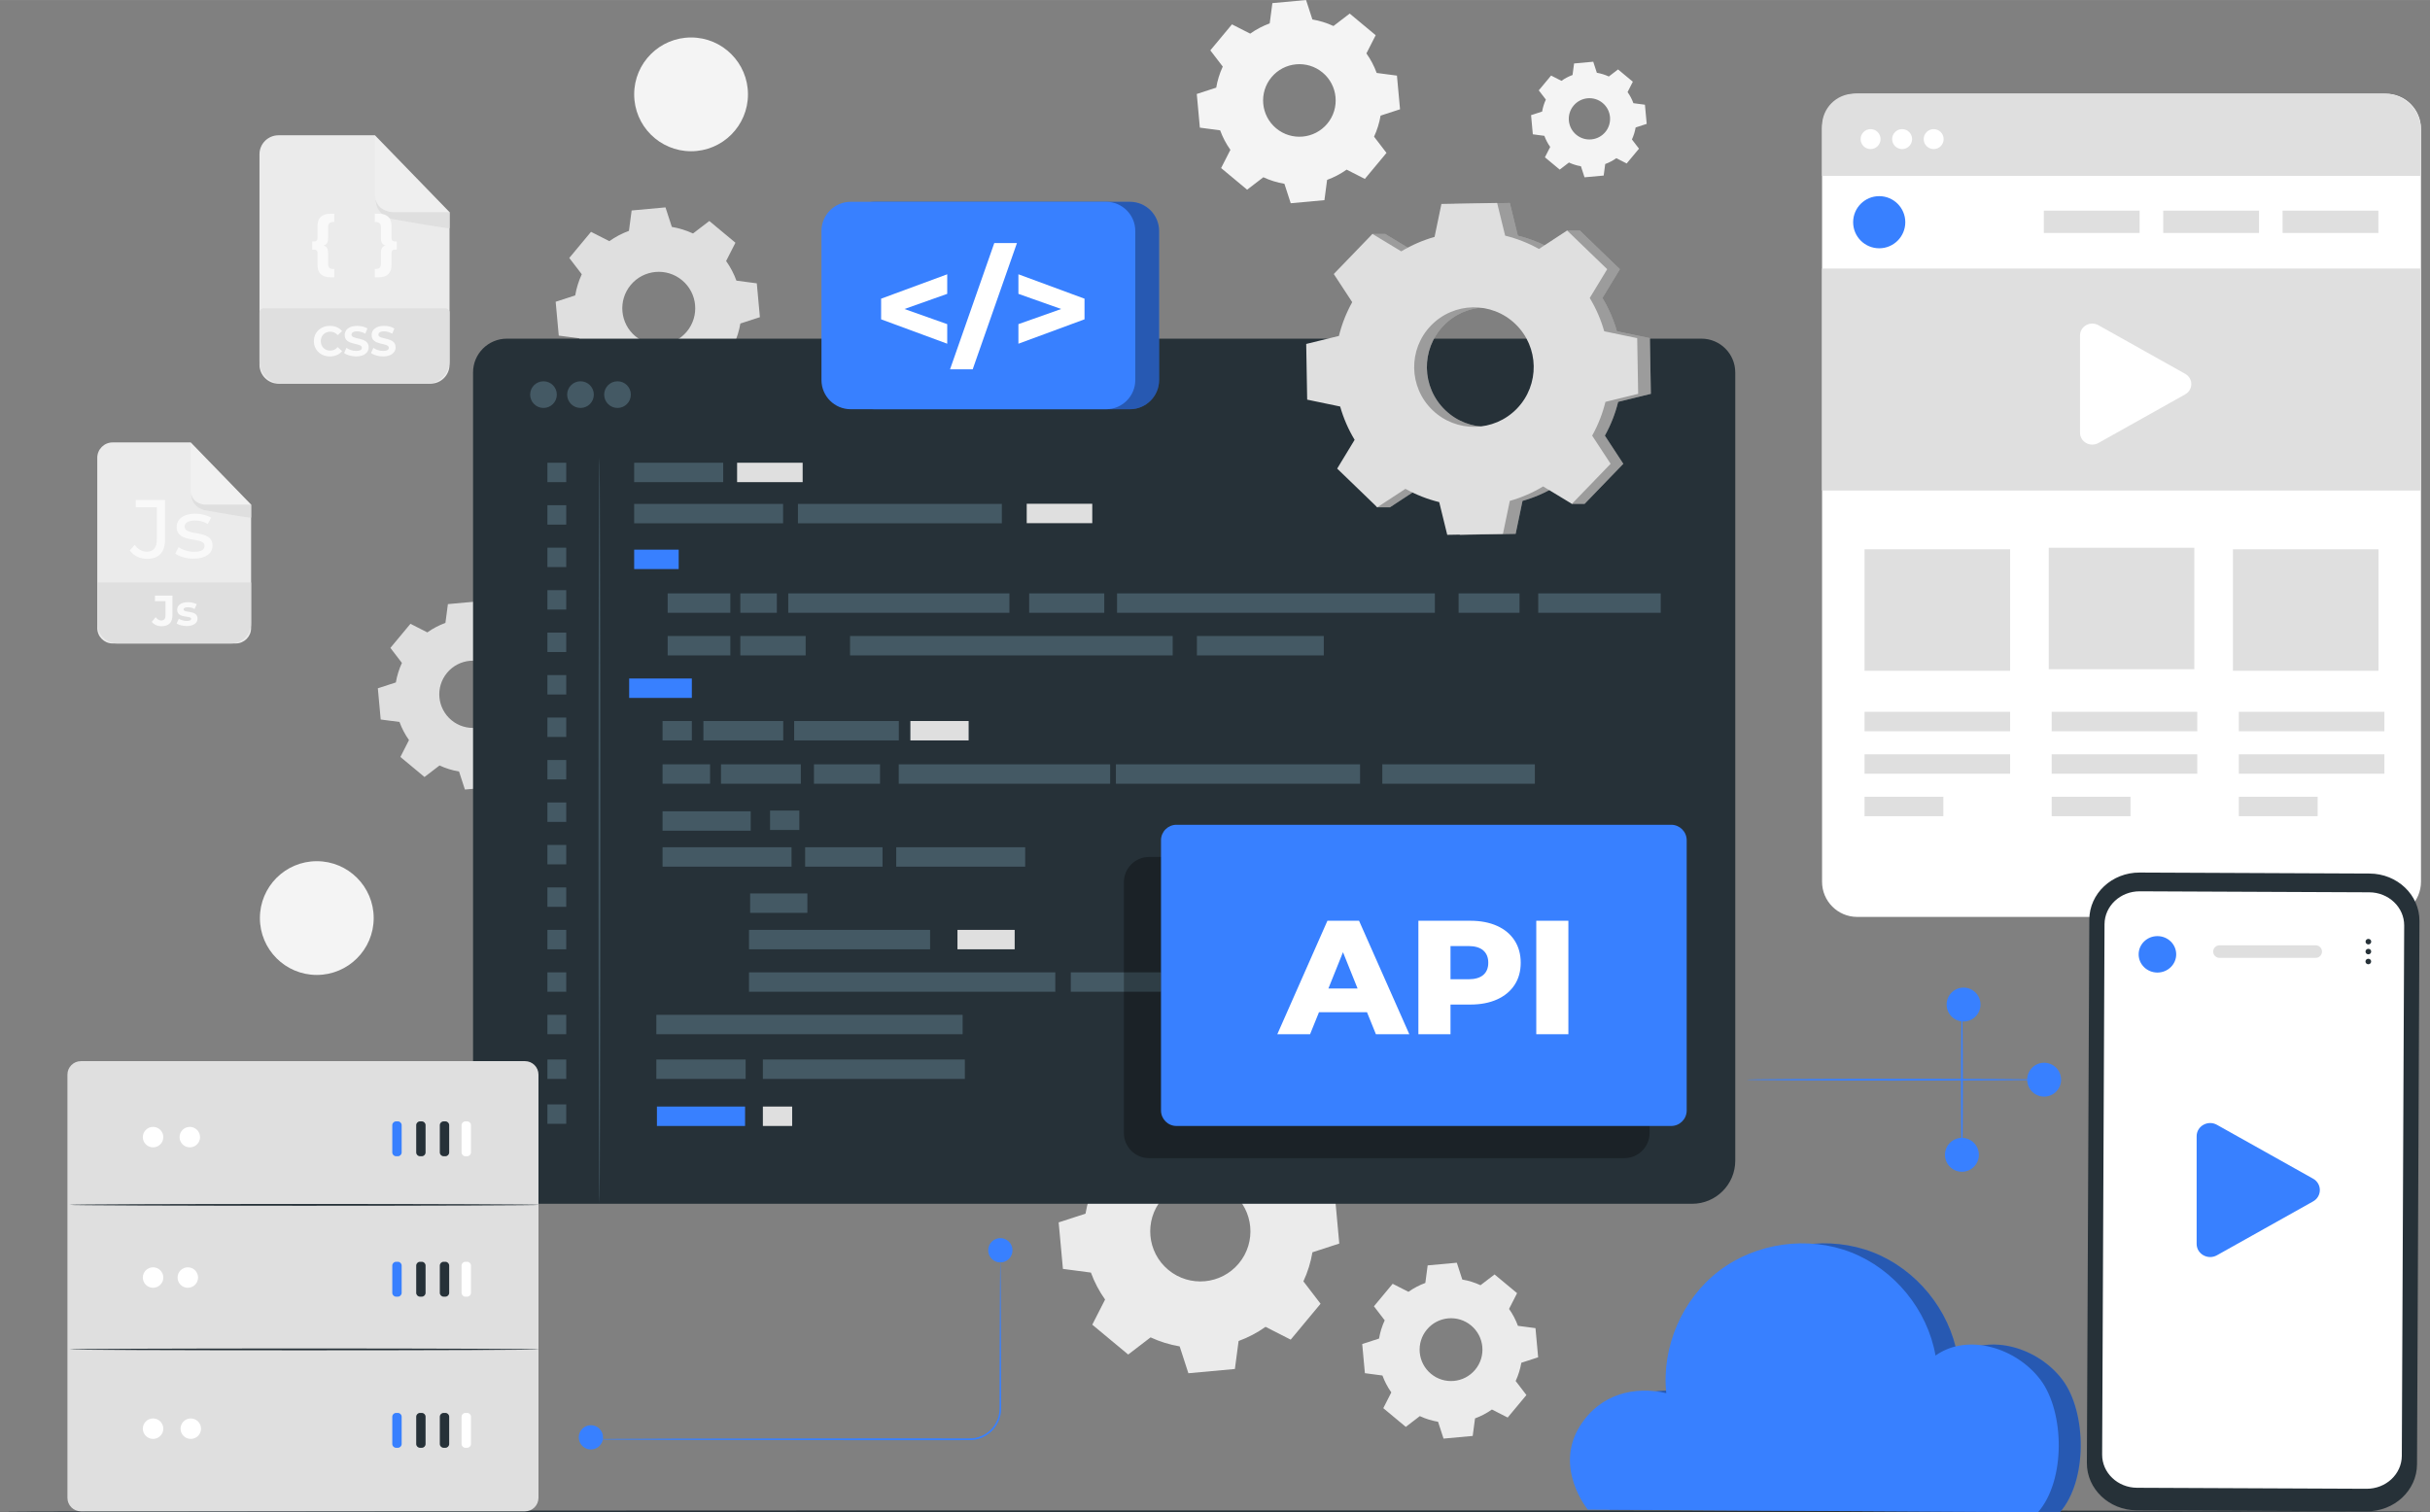 <?xml version="1.0" encoding="UTF-8"?>
<!DOCTYPE svg PUBLIC "-//W3C//DTD SVG 1.1//EN" "http://www.w3.org/Graphics/SVG/1.1/DTD/svg11.dtd">

<svg xmlns="http://www.w3.org/2000/svg" xml:space="preserve" width="2906px" height="1809px" version="1.1" style="shape-rendering:geometricPrecision; text-rendering:geometricPrecision; image-rendering:optimizeQuality; fill-rule:evenodd; clip-rule:evenodd"
viewBox="0 0 2796.4 1740.7"
 xmlns:xlink="http://www.w3.org/1999/xlink"
 >
 <rect x="0" y="0" width="2796.4" height="1740.7" fill="#808080" stroke="none"/>
 <defs>
  <style type="text/css">
   <![CDATA[
    .fil6 {fill:#263138;fill-rule:nonzero}
    .fil8 {fill:#3880FF;fill-rule:nonzero}
    .fil7 {fill:#445964;fill-rule:nonzero}
    .fil1 {fill:#DFDFDF;fill-rule:nonzero}
    .fil0 {fill:#EBEBEB;fill-rule:nonzero}
    .fil2 {fill:#F4F4F4;fill-rule:nonzero}
    .fil3 {fill:#F9F9F9;fill-rule:nonzero}
    .fil10 {fill:white;fill-rule:nonzero}
    .fil5 {fill:white;fill-rule:nonzero;fill-opacity:0.2}
    .fil9 {fill:black;fill-rule:nonzero;fill-opacity:0.302}
    .fil4 {fill:white;fill-rule:nonzero;fill-opacity:0.302}
   ]]>
  </style>
 </defs>
 <g id="Capa_x0020_1">

  <g id="_1671748231328">
   <g>
    <g>
     <g>
      <path class="fil0" d="M1303.14 1311.21c9.68,-6.87 20.12,-12.31 31.02,-16.3l4.25 -32.21 53.53 -4.91 10.04 30.9c11.44,1.94 22.7,5.39 33.47,10.39l25.77 -19.76 41.32 34.38 -14.74 28.93c6.88,9.69 12.32,20.14 16.3,31.03l32.21 4.26 4.9 53.52 -30.89 10.05c-1.94,11.43 -5.39,22.69 -10.39,33.46l19.76 25.78 -34.38 41.32 -28.94 -14.75c-9.68,6.88 -20.13,12.32 -31.02,16.3l-4.26 32.21 -53.52 4.91 -10.04 -30.9c-11.44,-1.94 -22.7,-5.39 -33.47,-10.39l-25.77 19.76 -41.32 -34.38 14.74 -28.93c-6.88,-9.69 -12.32,-20.13 -16.3,-31.03l-32.21 -4.25 -4.91 -53.53 30.9 -10.04c1.94,-11.44 5.39,-22.7 10.39,-33.47l-19.76 -25.77 34.38 -41.32 28.94 14.74zm33.85 69.29l0 0c-20.37,24.48 -17.03,60.84 7.45,81.2 24.48,20.37 60.83,17.04 81.2,-7.44 20.37,-24.48 17.04,-60.84 -7.44,-81.21 -24.48,-20.37 -60.84,-17.03 -81.21,7.45z"/>
     </g>
    </g>
   </g>
  </g>
  <g id="_1671748233536">
   <g>
    <g>
     <g>
      <path class="fil0" d="M1620.81 1486.99c6.07,-4.31 12.61,-7.72 19.44,-10.22l2.67 -20.2 33.56 -3.07 6.3 19.37c7.17,1.21 14.23,3.38 20.98,6.51l16.16 -12.39 25.91 21.56 -9.25 18.14c4.31,6.07 7.73,12.62 10.22,19.45l20.2 2.67 3.07 33.56 -19.37 6.3c-1.21,7.16 -3.38,14.22 -6.51,20.98l12.38 16.16 -21.55 25.9 -18.14 -9.24c-6.07,4.31 -12.62,7.72 -19.45,10.22l-2.67 20.19 -33.56 3.08 -6.3 -19.37c-7.16,-1.22 -14.22,-3.38 -20.98,-6.52l-16.16 12.39 -25.9 -21.55 9.24 -18.14c-4.31,-6.07 -7.72,-12.62 -10.22,-19.45l-20.19 -2.67 -3.08 -33.56 19.37 -6.3c1.22,-7.17 3.38,-14.23 6.52,-20.98l-12.39 -16.16 21.55 -25.91 18.15 9.25zm21.22 43.44l0 0c-12.77,15.35 -10.68,38.14 4.67,50.91 15.35,12.77 38.14,10.68 50.91,-4.67 12.77,-15.35 10.68,-38.14 -4.67,-50.91 -15.34,-12.77 -38.14,-10.68 -50.91,4.67z"/>
     </g>
    </g>
   </g>
  </g>
  <g id="_1671748233008">
   <g>
    <g>
     <g>
      <path class="fil1" d="M701.2 277.56c7.05,-5 14.65,-8.96 22.58,-11.86l3.09 -23.45 38.96 -3.57 7.31 22.49c8.32,1.41 16.52,3.92 24.36,7.56l18.76 -14.38 30.07 25.02 -10.73 21.06c5.01,7.05 8.97,14.65 11.86,22.58l23.45 3.1 3.57 38.96 -22.49 7.31c-1.41,8.32 -3.92,16.51 -7.56,24.35l14.38 18.76 -25.02 30.08 -21.06 -10.73c-7.05,5 -14.65,8.96 -22.58,11.86l-3.1 23.44 -38.96 3.57 -7.31 -22.49c-8.32,-1.41 -16.51,-3.92 -24.35,-7.56l-18.76 14.38 -30.07 -25.02 10.72 -21.06c-5,-7.05 -8.96,-14.65 -11.86,-22.58l-23.44 -3.09 -3.57 -38.96 22.49 -7.31c1.41,-8.32 3.92,-16.52 7.56,-24.36l-14.38 -18.76 25.02 -30.07 21.06 10.73zm24.64 50.43l0 0c-14.83,17.82 -12.4,44.28 5.42,59.1 17.81,14.83 44.28,12.4 59.1,-5.42 14.82,-17.82 12.4,-44.28 -5.42,-59.1 -17.81,-14.83 -44.28,-12.4 -59.1,5.42z"/>
     </g>
    </g>
   </g>
  </g>
  <g id="_1671748238000">
   <g>
    <g>
     <g>
      <path class="fil2" d="M1438.69 38.69c7.01,-4.98 14.57,-8.92 22.46,-11.8l3.09 -23.34 38.77 -3.55 7.27 22.38c8.29,1.4 16.44,3.9 24.24,7.53l18.67 -14.32 29.93 24.91 -10.68 20.95c4.99,7.02 8.93,14.59 11.81,22.48l23.33 3.08 3.56 38.77 -22.39 7.28c-1.4,8.28 -3.9,16.43 -7.52,24.24l14.31 18.67 -24.9 29.93 -20.96 -10.68c-7.01,4.98 -14.58,8.92 -22.47,11.8l-3.08 23.34 -38.78 3.55 -7.27 -22.38c-8.28,-1.41 -16.44,-3.91 -24.24,-7.53l-18.67 14.32 -29.93 -24.91 10.68 -20.96c-4.98,-7.01 -8.92,-14.58 -11.81,-22.47l-23.33 -3.08 -3.55 -38.77 22.38 -7.28c1.4,-8.28 3.9,-16.44 7.52,-24.24l-14.31 -18.67 24.9 -29.93 20.97 10.68zm24.52 50.19l0 0c-14.76,17.73 -12.34,44.07 5.39,58.82 17.73,14.75 44.07,12.34 58.82,-5.39 14.75,-17.73 12.34,-44.07 -5.39,-58.82 -17.73,-14.76 -44.07,-12.34 -58.82,5.39z"/>
     </g>
    </g>
   </g>
  </g>
  <g id="_1671748239824">
   <g>
    <g>
     <g>
      <path class="fil2" d="M1796.88 93.02c3.99,-2.83 8.29,-5.08 12.78,-6.72l1.75 -13.27 22.06 -2.02 4.14 12.73c4.71,0.8 9.35,2.22 13.79,4.28l10.62 -8.14 17.02 14.16 -6.07 11.93c2.83,3.98 5.07,8.29 6.71,12.78l13.27 1.75 2.03 22.06 -12.74 4.13c-0.79,4.72 -2.22,9.36 -4.27,13.79l8.14 10.62 -14.17 17.03 -11.92 -6.08c-3.99,2.84 -8.3,5.08 -12.78,6.72l-1.76 13.27 -22.05 2.02 -4.14 -12.73c-4.71,-0.8 -9.35,-2.22 -13.79,-4.28l-10.62 8.14 -17.02 -14.16 6.07 -11.92c-2.83,-3.99 -5.07,-8.3 -6.72,-12.79l-13.27 -1.75 -2.02 -22.06 12.73 -4.13c0.8,-4.72 2.22,-9.35 4.28,-13.79l-8.14 -10.62 14.17 -17.03 11.92 6.08zm13.95 28.55l0 0c-8.39,10.08 -7.02,25.06 3.07,33.46 10.08,8.39 25.06,7.01 33.46,-3.07 8.39,-10.09 7.02,-25.07 -3.07,-33.46 -10.09,-8.39 -25.07,-7.02 -33.46,3.07z"/>
     </g>
    </g>
   </g>
  </g>
  <g id="_1671748208240">
   <g>
    <g>
     <g>
      <path class="fil1" d="M491.76 727.92c6.5,-4.61 13.51,-8.27 20.82,-10.94l2.86 -21.62 35.93 -3.29 6.74 20.74c7.68,1.3 15.23,3.61 22.46,6.97l17.3 -13.26 27.74 23.07 -9.9 19.42c4.62,6.5 8.27,13.52 10.94,20.83l21.62 2.85 3.3 35.93 -20.74 6.75c-1.3,7.67 -3.62,15.23 -6.97,22.46l13.26 17.3 -23.08 27.73 -19.42 -9.89c-6.5,4.61 -13.51,8.27 -20.83,10.94l-2.85 21.62 -35.93 3.29 -6.74 -20.74c-7.68,-1.3 -15.24,-3.62 -22.46,-6.97l-17.31 13.26 -27.73 -23.07 9.89 -19.43c-4.61,-6.5 -8.26,-13.51 -10.94,-20.82l-21.62 -2.86 -3.29 -35.92 20.74 -6.75c1.3,-7.67 3.62,-15.23 6.97,-22.46l-13.26 -17.3 23.08 -27.74 19.42 9.9zm22.73 46.51l0 0c-13.68,16.43 -11.44,40.83 4.99,54.51 16.44,13.67 40.84,11.43 54.51,-5 13.67,-16.43 11.44,-40.84 -5,-54.51 -16.43,-13.67 -40.83,-11.43 -54.5,5z"/>
     </g>
    </g>
   </g>
  </g>
  <g id="_1671748210160">
   <g>
    <g>
     <path class="fil0" d="M271.25 740.67l-141.6 0c-9.79,0 -17.72,-7.93 -17.72,-17.72l0 -196c0,-9.79 7.93,-17.72 17.72,-17.72l89.8 0 69.52 71.65 0 142.07c0,9.79 -7.93,17.72 -17.72,17.72z"/>
    </g>
   </g>
   <g>
    <g>
     <path class="fil1" d="M266.03 740.67l-131.16 0c-12.67,0 -22.94,-10.27 -22.94,-22.94l0 -47.28 177.04 0 0 47.28c0,12.67 -10.27,22.94 -22.94,22.94z"/>
    </g>
   </g>
   <g>
    <g>
     <path class="fil3" d="M174.67 715.74l4.46 -5.34c1.88,2.52 3.96,3.81 6.43,3.81 3.22,0 4.9,-1.93 4.9,-5.74l0 -16.49 -12.17 0 0 -6.43 20.14 0 0 22.47c0,8.56 -4.3,12.77 -12.47,12.77 -4.65,0 -8.76,-1.78 -11.29,-5.05z"/>
    </g>
    <g>
     <path class="fil3" d="M203.22 717.72l2.58 -5.54c2.37,1.53 5.99,2.57 9.25,2.57 3.57,0 4.9,-0.94 4.9,-2.42 0,-4.36 -16.08,0.1 -16.08,-10.55 0,-5.05 4.55,-8.61 12.32,-8.61 3.67,0 7.72,0.84 10.25,2.33l-2.57 5.49c-2.63,-1.48 -5.25,-1.98 -7.68,-1.98 -3.46,0 -4.95,1.09 -4.95,2.48 0,4.55 16.09,0.15 16.09,10.64 0,4.95 -4.6,8.46 -12.57,8.46 -4.51,0 -9.06,-1.23 -11.54,-2.87z"/>
    </g>
   </g>
   <g>
    <g>
     <path class="fil3" d="M149.44 633.59l5.55 -6.51c3.64,5.17 8.33,7.94 13.97,7.94 7.57,0 11.49,-4.59 11.49,-13.59l0 -37.61 -24.22 0 0 -8.33 33.7 0 0 45.46c0,14.93 -7.28,22.3 -20.97,22.3 -7.94,0 -15.21,-3.44 -19.52,-9.66z"/>
    </g>
    <g>
     <path class="fil3" d="M201.71 637.13l3.83 -7.28c4.3,3.07 11.19,5.27 17.8,5.27 8.52,0 12.06,-2.59 12.06,-6.89 0,-11.39 -32.06,-1.53 -32.06,-21.73 0,-9.09 8.13,-15.22 21.15,-15.22 6.6,0 14.07,1.73 18.47,4.6l-3.93 7.27c-4.59,-2.97 -9.66,-4.02 -14.64,-4.02 -8.04,0 -11.96,2.97 -11.96,6.99 0,11.96 32.16,2.2 32.16,21.92 0,9.18 -8.43,15.02 -21.92,15.02 -8.42,0 -16.75,-2.58 -20.96,-5.93z"/>
    </g>
   </g>
   <g>
    <g>
     <path class="fil4" d="M219.45 509.23l0 55.16c0,9.1 7.38,16.48 16.48,16.48l53.04 0.01 -69.52 -71.65z"/>
    </g>
   </g>
   <g>
    <g>
     <path class="fil1" d="M220.18 569.24c0,0 -0.7,13.37 14.53,17.77 0.57,0.17 1.16,0.29 1.74,0.4 6.93,1.23 52.52,9.34 52.52,8.3 0,-1.14 0,-14.83 0,-14.83l-53.04 0c0,0 -13.24,-0.45 -15.75,-11.64z"/>
    </g>
   </g>
  </g>
  <g id="_1671748216448">
   <g>
    <g>
     <g>
      <path class="fil0" d="M495.44 441.62l-174.95 0c-12.08,0 -21.89,-9.81 -21.89,-21.9l0 -242.14c0,-12.09 9.81,-21.89 21.89,-21.89l110.96 0 85.88 88.52 0 175.51c0,12.09 -9.8,21.9 -21.89,21.9z"/>
     </g>
    </g>
    <g>
     <g>
      <path class="fil1" d="M491.35 441.62l-166.77 0c-14.34,0 -25.98,-11.64 -25.98,-25.98l0 -55.81c0,-2.75 2.23,-4.97 4.97,-4.97l208.79 0c2.75,0 4.97,2.22 4.97,4.97l0 55.81c0,14.34 -11.63,25.98 -25.98,25.98z"/>
     </g>
    </g>
    <g>
     <g>
      <path class="fil5" d="M431.45 155.69l0 68.15c0,11.24 9.11,20.36 20.35,20.36l65.53 0.01 -85.88 -88.52z"/>
     </g>
    </g>
    <g>
     <g>
      <path class="fil1" d="M432.34 229.82c0,0 -0.86,16.53 17.95,21.96 0.71,0.21 1.43,0.36 2.16,0.49 8.55,1.53 64.88,11.55 64.88,10.25 0,-1.4 0,-18.31 0,-18.31l-65.53 0c0,0 -16.36,-0.56 -19.46,-14.39z"/>
     </g>
    </g>
   </g>
   <g>
    <g>
     <path class="fil3" d="M361.22 392.66c0,-10.26 7.87,-17.59 18.46,-17.59 5.88,0 10.79,2.14 14,6.03l-5.05 4.66c-2.29,-2.62 -5.15,-3.99 -8.56,-3.99 -6.36,0 -10.88,4.48 -10.88,10.89 0,6.41 4.52,10.89 10.88,10.89 3.41,0 6.27,-1.37 8.56,-4.04l5.05 4.67c-3.21,3.93 -8.12,6.07 -14.04,6.07 -10.55,0 -18.42,-7.33 -18.42,-17.59z"/>
    </g>
    <g>
     <path class="fil3" d="M395.99 406.32l2.68 -5.93c2.86,2.09 7.14,3.54 11.22,3.54 4.67,0 6.56,-1.55 6.56,-3.64 0,-6.37 -19.77,-1.99 -19.77,-14.63 0,-5.78 4.66,-10.59 14.33,-10.59 4.28,0 8.65,1.02 11.81,3.01l-2.43 5.98c-3.16,-1.8 -6.41,-2.67 -9.43,-2.67 -4.66,0 -6.46,1.75 -6.46,3.88 0,6.27 19.78,1.95 19.78,14.44 0,5.68 -4.72,10.54 -14.44,10.54 -5.39,0 -10.83,-1.6 -13.85,-3.93z"/>
    </g>
    <g>
     <path class="fil3" d="M426.98 406.32l2.68 -5.93c2.86,2.09 7.14,3.54 11.22,3.54 4.67,0 6.56,-1.55 6.56,-3.64 0,-6.37 -19.78,-1.99 -19.78,-14.63 0,-5.78 4.67,-10.59 14.34,-10.59 4.28,0 8.65,1.02 11.81,3.01l-2.43 5.98c-3.16,-1.8 -6.42,-2.67 -9.43,-2.67 -4.66,0 -6.46,1.75 -6.46,3.88 0,6.27 19.78,1.95 19.78,14.44 0,5.68 -4.72,10.54 -14.43,10.54 -5.4,0 -10.84,-1.6 -13.86,-3.93z"/>
    </g>
   </g>
   <g>
    <g>
     <path class="fil3" d="M372.33 282.57c3.59,1.09 5.23,3.36 5.23,8.75l0 12.5c0,3.67 1.88,5.79 5.71,5.79l1.4 0 0 9.53 -4.53 0c-9.77,0 -14.77,-5 -14.77,-13.99l0 -14.14c0,-2.5 -1.32,-3.68 -3.43,-3.68l-2.58 0 0 -9.53 2.58 0c2.11,0 3.43,-1.17 3.43,-3.67l0 -14.15c0,-8.98 5,-13.99 14.77,-13.99l4.53 0 0 9.54 -1.4 0c-3.83,0 -5.71,2.11 -5.71,5.78l0 12.51c0,5.39 -1.64,7.65 -5.23,8.75z"/>
    </g>
    <g>
     <path class="fil3" d="M456.58 277.8l0 9.53 -2.58 0c-2.11,0 -3.44,1.18 -3.44,3.68l0 14.14c0,8.99 -5,13.99 -14.77,13.99l-4.53 0 0 -9.53 1.4 0c3.83,0 5.71,-2.12 5.71,-5.79l0 -12.5c0,-5.39 1.64,-7.66 5.24,-8.75 -3.6,-1.1 -5.24,-3.36 -5.24,-8.75l0 -12.51c0,-3.67 -1.88,-5.78 -5.71,-5.78l-1.4 0 0 -9.54 4.53 0c9.77,0 14.77,5.01 14.77,13.99l0 14.15c0,2.5 1.33,3.67 3.44,3.67l2.58 0z"/>
    </g>
   </g>
  </g>
  <g id="_1671748220336">
   <path class="fil2" d="M860.75 108.58c0,36.16 -29.31,65.48 -65.48,65.48 -36.16,0 -65.47,-29.32 -65.47,-65.48 0,-36.16 29.31,-65.48 65.47,-65.48 36.17,0 65.48,29.32 65.48,65.48z"/>
  </g>
  <g id="_1671748229648">
   <path class="fil2" d="M430.04 1056.75c0,36.16 -29.32,65.48 -65.48,65.48 -36.16,0 -65.47,-29.32 -65.47,-65.48 0,-36.16 29.31,-65.47 65.47,-65.47 36.16,0 65.48,29.31 65.48,65.47z"/>
  </g>
  <g id="_1671795897520">
   <g>
    <path class="fil6" d="M2796.4 1739.66c0,0.58 -626.05,1.04 -1398.13,1.04 -772.36,0 -1398.27,-0.46 -1398.27,-1.04 0,-0.58 625.91,-1.04 1398.27,-1.04 772.08,0 1398.13,0.46 1398.13,1.04z"/>
   </g>
  </g>
  <g id="_1671795899104">
   <g>
    <g>
     <g>
      <path class="fil6" d="M1947.29 1385.65l-1366.2 0c-20.27,0 -36.71,-16.43 -36.71,-36.71l0 -920.25c0,-21.47 17.41,-38.88 38.89,-38.88l1374.74 0c21.48,0 38.89,17.41 38.89,38.88l0 907.36c0,27.39 -22.21,49.6 -49.61,49.6z"/>
     </g>
    </g>
    <g>
     <g>
      <g>
       <polygon class="fil7" points="832.24,554.97 729.8,554.97 729.8,532.63 832.24,532.63 "/>
      </g>
     </g>
     <g>
      <g>
       <polygon class="fil8" points="781.02,655.03 729.8,655.03 729.8,632.69 781.02,632.69 "/>
      </g>
     </g>
     <g>
      <g>
       <polygon class="fil7" points="840.47,705.36 768.34,705.36 768.34,683.02 840.47,683.02 "/>
      </g>
     </g>
     <g>
      <g>
       <polygon class="fil7" points="893.97,705.36 851.95,705.36 851.95,683.02 893.97,683.02 "/>
      </g>
     </g>
     <g>
      <g>
       <polygon class="fil7" points="1270.79,705.36 1184.35,705.36 1184.35,683.02 1270.79,683.02 "/>
      </g>
     </g>
     <g>
      <g>
       <polygon class="fil7" points="1523.39,754.42 1377.37,754.42 1377.37,732.07 1523.39,732.07 "/>
      </g>
     </g>
     <g>
      <g>
       <polygon class="fil7" points="1748.64,705.36 1678.52,705.36 1678.52,683.02 1748.64,683.02 "/>
      </g>
     </g>
     <g>
      <g>
       <polygon class="fil7" points="1911.14,705.36 1770.15,705.36 1770.15,683.02 1911.14,683.02 "/>
      </g>
     </g>
     <g>
      <g>
       <polygon class="fil7" points="840.47,754.42 768.34,754.42 768.34,732.07 840.47,732.07 "/>
      </g>
     </g>
     <g>
      <g>
       <polygon class="fil8" points="796.16,803.34 724.03,803.34 724.03,781 796.16,781 "/>
      </g>
     </g>
     <g>
      <g>
       <polygon class="fil7" points="796.16,852.27 762.46,852.27 762.46,829.93 796.16,829.93 "/>
      </g>
     </g>
     <g>
      <g>
       <polygon class="fil7" points="919.86,955.35 886.17,955.35 886.17,933.01 919.86,933.01 "/>
      </g>
     </g>
     <g>
      <g>
       <polygon class="fil7" points="1415.56,1141.59 1349.73,1141.59 1349.73,1119.25 1415.56,1119.25 "/>
      </g>
     </g>
     <g>
      <g>
       <polygon class="fil7" points="1783.41,1141.59 1622.11,1141.59 1622.11,1119.25 1783.41,1119.25 "/>
      </g>
     </g>
     <g>
      <g>
       <polygon class="fil1" points="1167.67,1092.7 1101.83,1092.7 1101.83,1070.36 1167.67,1070.36 "/>
      </g>
     </g>
     <g>
      <g>
       <polygon class="fil7" points="929.09,1050.75 863.25,1050.75 863.25,1028.41 929.09,1028.41 "/>
      </g>
     </g>
     <g>
      <g>
       <polygon class="fil7" points="1336.07,1141.59 1232.25,1141.59 1232.25,1119.25 1336.07,1119.25 "/>
      </g>
     </g>
     <g>
      <g>
       <polygon class="fil7" points="817.14,902.11 762.46,902.11 762.46,879.77 817.14,879.77 "/>
      </g>
     </g>
     <g>
      <g>
       <polygon class="fil7" points="863.9,956.19 762.46,956.19 762.46,933.85 863.9,933.85 "/>
      </g>
     </g>
     <g>
      <g>
       <polygon class="fil7" points="910.88,997.59 762.46,997.59 762.46,975.25 910.88,975.25 "/>
      </g>
     </g>
     <g>
      <g>
       <polygon class="fil7" points="1179.78,997.59 1031.36,997.59 1031.36,975.25 1179.78,975.25 "/>
      </g>
     </g>
     <g>
      <g>
       <polygon class="fil7" points="1070.34,1092.7 861.95,1092.7 861.95,1070.36 1070.34,1070.36 "/>
      </g>
     </g>
     <g>
      <g>
       <polygon class="fil7" points="1214.42,1141.59 861.95,1141.59 861.95,1119.25 1214.42,1119.25 "/>
      </g>
     </g>
     <g>
      <g>
       <polygon class="fil7" points="1107.79,1190.47 755.31,1190.47 755.31,1168.13 1107.79,1168.13 "/>
      </g>
     </g>
     <g>
      <g>
       <polygon class="fil7" points="1015.58,997.59 926.54,997.59 926.54,975.25 1015.58,975.25 "/>
      </g>
     </g>
     <g>
      <g>
       <polygon class="fil7" points="901.33,852.27 809.46,852.27 809.46,829.93 901.33,829.93 "/>
      </g>
     </g>
     <g>
      <g>
       <polygon class="fil7" points="921.57,902.12 829.7,902.12 829.7,879.78 921.57,879.78 "/>
      </g>
     </g>
     <g>
      <g>
       <polygon class="fil7" points="1277.54,902.12 1034.27,902.12 1034.27,879.78 1277.54,879.78 "/>
      </g>
     </g>
     <g>
      <g>
       <polygon class="fil7" points="1565.13,902.12 1284.16,902.12 1284.16,879.78 1565.13,879.78 "/>
      </g>
     </g>
     <g>
      <g>
       <polygon class="fil7" points="1012.72,902.12 936.68,902.12 936.68,879.78 1012.72,879.78 "/>
      </g>
     </g>
     <g>
      <g>
       <polygon class="fil7" points="1034.36,852.27 913.92,852.27 913.92,829.93 1034.36,829.93 "/>
      </g>
     </g>
     <g>
      <g>
       <polygon class="fil1" points="1114.69,852.27 1047.65,852.27 1047.65,829.93 1114.69,829.93 "/>
      </g>
     </g>
     <g>
      <g>
       <polygon class="fil7" points="927.14,754.42 851.95,754.42 851.95,732.07 927.14,732.07 "/>
      </g>
     </g>
     <g>
      <g>
       <polygon class="fil7" points="1349.51,754.42 978.23,754.42 978.23,732.07 1349.51,732.07 "/>
      </g>
     </g>
     <g>
      <g>
       <polygon class="fil7" points="1766.3,902.12 1590.75,902.12 1590.75,879.78 1766.3,879.78 "/>
      </g>
     </g>
     <g>
      <g>
       <polygon class="fil7" points="1608.22,1141.59 1432.66,1141.59 1432.66,1119.25 1608.22,1119.25 "/>
      </g>
     </g>
     <g>
      <g>
       <polygon class="fil7" points="1651.22,705.36 1285.48,705.36 1285.48,683.02 1651.22,683.02 "/>
      </g>
     </g>
     <g>
      <g>
       <polygon class="fil7" points="1161.62,705.36 907.1,705.36 907.1,683.02 1161.62,683.02 "/>
      </g>
     </g>
     <g>
      <g>
       <polygon class="fil7" points="901.16,602.34 729.8,602.34 729.8,580 901.16,580 "/>
      </g>
     </g>
     <g>
      <g>
       <polygon class="fil7" points="1152.9,602.34 918.26,602.34 918.26,580 1152.9,580 "/>
      </g>
     </g>
     <g>
      <g>
       <polygon class="fil1" points="923.68,554.97 848.25,554.97 848.25,532.63 923.68,532.63 "/>
      </g>
     </g>
     <g>
      <g>
       <polygon class="fil7" points="651.6,554.97 629.96,554.97 629.96,532.63 651.6,532.63 "/>
      </g>
     </g>
     <g>
      <g>
       <polygon class="fil7" points="651.6,603.86 629.96,603.86 629.96,581.52 651.6,581.52 "/>
      </g>
     </g>
     <g>
      <g>
       <polygon class="fil7" points="651.6,652.74 629.96,652.74 629.96,630.4 651.6,630.4 "/>
      </g>
     </g>
     <g>
      <g>
       <polygon class="fil7" points="651.6,701.63 629.96,701.63 629.96,679.29 651.6,679.29 "/>
      </g>
     </g>
     <g>
      <g>
       <polygon class="fil7" points="651.6,750.51 629.96,750.51 629.96,728.17 651.6,728.17 "/>
      </g>
     </g>
     <g>
      <g>
       <polygon class="fil7" points="651.6,799.4 629.96,799.4 629.96,777.06 651.6,777.06 "/>
      </g>
     </g>
     <g>
      <g>
       <polygon class="fil7" points="651.6,848.28 629.96,848.28 629.96,825.94 651.6,825.94 "/>
      </g>
     </g>
     <g>
      <g>
       <polygon class="fil7" points="651.6,897.17 629.96,897.17 629.96,874.83 651.6,874.83 "/>
      </g>
     </g>
     <g>
      <g>
       <polygon class="fil7" points="651.6,946.05 629.96,946.05 629.96,923.71 651.6,923.71 "/>
      </g>
     </g>
     <g>
      <g>
       <polygon class="fil1" points="911.6,1296.08 877.9,1296.08 877.9,1273.73 911.6,1273.73 "/>
      </g>
     </g>
     <g>
      <g>
       <polygon class="fil8" points="857.41,1296.08 755.97,1296.08 755.97,1273.73 857.41,1273.73 "/>
      </g>
     </g>
     <g>
      <g>
       <polygon class="fil7" points="651.6,1293.6 629.96,1293.6 629.96,1271.26 651.6,1271.26 "/>
      </g>
     </g>
     <g>
      <g>
       <polygon class="fil7" points="651.6,994.93 629.96,994.93 629.96,972.59 651.6,972.59 "/>
      </g>
     </g>
     <g>
      <g>
       <polygon class="fil7" points="651.6,1043.82 629.96,1043.82 629.96,1021.48 651.6,1021.48 "/>
      </g>
     </g>
     <g>
      <g>
       <polygon class="fil7" points="651.6,1092.7 629.96,1092.7 629.96,1070.36 651.6,1070.36 "/>
      </g>
     </g>
     <g>
      <g>
       <polygon class="fil7" points="651.6,1141.59 629.96,1141.59 629.96,1119.25 651.6,1119.25 "/>
      </g>
     </g>
     <g>
      <g>
       <polygon class="fil7" points="651.6,1190.47 629.96,1190.47 629.96,1168.13 651.6,1168.13 "/>
      </g>
     </g>
     <g>
      <g>
       <polygon class="fil7" points="858.07,1241.92 755.31,1241.92 755.31,1219.58 858.07,1219.58 "/>
      </g>
     </g>
     <g>
      <g>
       <polygon class="fil7" points="1110.34,1241.92 877.9,1241.92 877.9,1219.58 1110.34,1219.58 "/>
      </g>
     </g>
     <g>
      <g>
       <polygon class="fil7" points="651.6,1241.92 629.96,1241.92 629.96,1219.58 651.6,1219.58 "/>
      </g>
     </g>
     <g>
      <g>
       <polygon class="fil1" points="1256.96,602.19 1181.53,602.19 1181.53,579.85 1256.96,579.85 "/>
      </g>
     </g>
    </g>
    <g>
     <path class="fil7" d="M640.78 454.21c0,8.48 -6.87,15.35 -15.35,15.35 -8.47,0 -15.34,-6.87 -15.34,-15.35 0,-8.47 6.87,-15.35 15.34,-15.35 8.48,0 15.35,6.88 15.35,15.35z"/>
    </g>
    <g>
     <path class="fil7" d="M683.37 454.21c0,8.48 -6.87,15.35 -15.34,15.35 -8.48,0 -15.35,-6.87 -15.35,-15.35 0,-8.47 6.87,-15.35 15.35,-15.35 8.47,0 15.34,6.88 15.34,15.35z"/>
    </g>
    <g>
     <path class="fil7" d="M725.97 454.21c0,8.48 -6.88,15.35 -15.35,15.35 -8.48,0 -15.35,-6.87 -15.35,-15.35 0,-8.47 6.87,-15.35 15.35,-15.35 8.47,0 15.35,6.88 15.35,15.35z"/>
    </g>
    <g>
     <path class="fil9" d="M1869.29 1333.13l-546.91 0c-16.03,0 -29.02,-12.99 -29.02,-29.02l0 -288.67c0,-16.03 12.99,-29.02 29.02,-29.02l546.91 0c16.02,0 29.01,12.99 29.01,29.02l0 288.67c0,16.03 -12.99,29.02 -29.01,29.02z"/>
    </g>
    <g>
     <path class="fil8" d="M1923.19 1296.08l-569.3 0c-9.85,0 -17.82,-7.98 -17.82,-17.83l0 -311.07c0,-9.84 7.97,-17.82 17.82,-17.82l569.3 0c9.84,0 17.82,7.98 17.82,17.82l0 311.07c0,9.85 -7.98,17.83 -17.82,17.83z"/>
    </g>
    <g>
     <path class="fil10" d="M1573.1 1165.1l-55.23 0 -10.27 25.37 -37.69 0 57.66 -130.62 36.39 0 57.85 130.62 -38.44 0 -10.27 -25.37zm-10.82 -27.25l0 0 -16.8 -41.8 -16.79 41.8 33.59 0z"/>
     <path class="fil10" d="M1722.76 1065.73c8.71,3.91 15.42,9.51 20.16,16.79 4.72,7.28 7.09,15.84 7.09,25.66 0,9.83 -2.37,18.35 -7.09,25.56 -4.74,7.22 -11.45,12.79 -20.16,16.71 -8.71,3.92 -18.97,5.87 -30.79,5.87l-22.76 0 0 34.15 -36.95 0 0 -130.62 59.71 0c11.82,0 22.08,1.96 30.79,5.88zm-15.86 56.54l0 0c3.85,-3.3 5.78,-7.99 5.78,-14.09 0,-6.09 -1.93,-10.82 -5.78,-14.18 -3.86,-3.36 -9.58,-5.04 -17.17,-5.04l-20.52 0 0 38.25 20.52 0c7.59,0 13.31,-1.64 17.17,-4.94z"/>
     <polygon class="fil10" points="1767.92,1059.85 1804.87,1059.85 1804.87,1190.47 1767.92,1190.47 "/>
    </g>
   </g>
   <g>
    <g>
     <path class="fil7" d="M689.82 526.26c0.58,0 1.05,192.3 1.05,429.47 0,237.24 -0.47,429.51 -1.05,429.51 -0.57,0 -1.04,-192.27 -1.04,-429.51 0,-237.17 0.47,-429.47 1.04,-429.47z"/>
    </g>
   </g>
  </g>
  <g id="_1671937388160">
   <g>
    <g>
     <g>
      <path class="fil8" d="M1151.17 1453.16c0.04,0 0.08,0.57 0.11,1.7 0.03,1.22 0.06,2.88 0.1,5 0.05,4.51 0.12,10.97 0.2,19.23 0.08,16.81 0.19,40.95 0.33,70.73 0.04,14.94 0.08,31.29 0.13,48.84 0.01,4.39 0.02,8.86 0.03,13.39 -0.07,4.55 0.22,9.09 -0.28,13.92 -1.1,9.54 -6.39,18.84 -14.62,24.79 -4.09,2.99 -8.87,5.16 -13.97,6.2 -5.16,1.08 -10.36,0.64 -15.48,0.74 -10.33,0.01 -20.89,0.02 -31.63,0.03 -21.48,0.01 -43.72,0.01 -66.5,0.02 -91.11,-0.12 -173.57,-0.23 -233.38,-0.3 -29.78,-0.14 -53.92,-0.26 -70.73,-0.34 -8.26,-0.08 -14.72,-0.15 -19.22,-0.19 -2.12,-0.05 -3.78,-0.08 -5,-0.11 -1.13,-0.03 -1.71,-0.07 -1.71,-0.1 0,-0.04 0.58,-0.08 1.71,-0.11 1.22,-0.03 2.88,-0.06 5,-0.1 4.5,-0.05 10.96,-0.12 19.22,-0.2 16.81,-0.08 40.95,-0.19 70.73,-0.33 59.81,-0.08 142.27,-0.19 233.38,-0.31 22.78,0.01 45.02,0.02 66.5,0.02 10.74,0.01 21.3,0.02 31.63,0.03 5.19,-0.09 10.31,0.34 15.09,-0.67 4.82,-0.98 9.35,-3.02 13.23,-5.84 7.81,-5.62 12.85,-14.41 13.92,-23.45 0.5,-4.48 0.24,-9.19 0.32,-13.7 0.01,-4.53 0.02,-9 0.03,-13.39 0.04,-17.55 0.09,-33.9 0.13,-48.84 0.14,-29.78 0.25,-53.92 0.33,-70.73 0.08,-8.26 0.15,-14.72 0.19,-19.23 0.05,-2.12 0.08,-3.78 0.11,-5 0.03,-1.13 0.07,-1.7 0.1,-1.7z"/>
     </g>
    </g>
    <g>
     <path class="fil8" d="M1165.16 1439.17c0,7.73 -6.26,13.99 -13.99,13.99 -7.72,0 -13.98,-6.26 -13.98,-13.99 0,-7.72 6.26,-13.98 13.98,-13.98 7.73,0 13.99,6.26 13.99,13.98z"/>
    </g>
    <g>
     <path class="fil8" d="M693.98 1654.51c0,7.72 -6.26,13.98 -13.98,13.98 -7.72,0 -13.98,-6.26 -13.98,-13.98 0,-7.73 6.26,-13.99 13.98,-13.99 7.72,0 13.98,6.26 13.98,13.99z"/>
    </g>
   </g>
   <g>
    <g>
     <path class="fil8" d="M2277.25 1329.28c0,10.78 -8.74,19.51 -19.51,19.51 -10.77,0 -19.5,-8.73 -19.5,-19.51 0,-10.77 8.73,-19.5 19.5,-19.5 10.77,0 19.51,8.73 19.51,19.5z"/>
    </g>
    <g>
     <path class="fil8" d="M2371.84 1242.8c0,10.77 -8.73,19.51 -19.51,19.51 -10.77,0 -19.5,-8.74 -19.5,-19.51 0,-10.77 8.73,-19.5 19.5,-19.5 10.78,0 19.51,8.73 19.51,19.5z"/>
    </g>
    <g>
     <path class="fil8" d="M2279.13 1156.32c0,10.77 -8.73,19.5 -19.5,19.5 -10.77,0 -19.5,-8.73 -19.5,-19.5 0,-10.77 8.73,-19.51 19.5,-19.51 10.77,0 19.5,8.74 19.5,19.51z"/>
    </g>
    <g>
     <g>
      <path class="fil8" d="M2349.64 1242.8c0,0.58 -75.99,1.05 -169.7,1.05 -93.75,0 -169.72,-0.47 -169.72,-1.05 0,-0.58 75.97,-1.04 169.72,-1.04 93.71,0 169.7,0.46 169.7,1.04z"/>
     </g>
    </g>
    <g>
     <g>
      <path class="fil8" d="M2257.74 1338.18c-0.57,0 -1.04,-39.89 -1.04,-89.1 0,-49.22 0.47,-89.1 1.04,-89.1 0.58,0 1.05,39.88 1.05,89.1 0,49.21 -0.47,89.1 -1.05,89.1z"/>
     </g>
    </g>
   </g>
  </g>
  <g id="_1671937391664">
   <g>
    <g>
     <path class="fil8" d="M1300.26 471.03l-293.91 0c-18.56,0 -33.61,-15.05 -33.61,-33.62l0 -171.55c0,-18.56 15.05,-33.61 33.61,-33.61l293.91 0c18.57,0 33.62,15.05 33.62,33.61l0 171.55c0,18.57 -15.05,33.62 -33.62,33.62z"/>
    </g>
    <g>
     <path class="fil9" d="M1300.26 471.03l-293.91 0c-18.56,0 -33.61,-15.05 -33.61,-33.62l0 -171.55c0,-18.56 15.05,-33.61 33.61,-33.61l293.91 0c18.57,0 33.62,15.05 33.62,33.61l0 171.55c0,18.57 -15.05,33.62 -33.62,33.62z"/>
    </g>
   </g>
   <g>
    <path class="fil8" d="M1272.86 471.03l-293.92 0c-18.56,0 -33.61,-15.05 -33.61,-33.62l0 -171.55c0,-18.56 15.05,-33.61 33.61,-33.61l293.92 0c18.56,0 33.61,15.05 33.61,33.61l0 171.55c0,18.57 -15.05,33.62 -33.61,33.62z"/>
   </g>
   <g>
    <polygon class="fil10" points="1090.05,338.22 1040.83,355.66 1090.05,373.09 1090.05,395.62 1013.98,367.54 1013.98,343.78 1090.05,315.7 "/>
    <polygon class="fil10" points="1144.2,279.75 1170.28,279.75 1119.36,425.09 1093.29,425.09 "/>
    <polygon class="fil10" points="1248.04,343.78 1248.04,367.54 1171.98,395.62 1171.98,373.09 1221.2,355.66 1171.98,338.22 1171.98,315.7 "/>
   </g>
  </g>
  <g id="_1671937394448">
   <g>
    <g>
     <g>
      <path class="fil1" d="M1627.15 289.32c12.12,-7.32 25.02,-12.88 38.33,-16.66l7.9 -37.94 64.11 -1.13 9.22 37.64c13.44,3.31 26.53,8.41 38.9,15.31l17.79 -21.24 14.61 0 46.13 44.54 -20.08 33.12c7.33,12.12 12.88,25.03 16.66,38.34l37.94 7.9 1.12 64.11 -37.64 9.23c-3.31,13.43 -8.4,26.52 -15.3,38.89l21.24 32.4 -44.54 46.13 -14.61 0 -18.51 -20.08c-12.13,7.33 -25.03,12.88 -38.34,16.66l-7.9 37.94 -64.11 1.13 -9.23 -37.65c-13.43,-3.31 -26.52,-8.41 -38.89,-15.3l-32.4 21.24 -14.62 0 -31.51 -44.54 20.08 -33.12c-7.32,-12.12 -12.88,-25.03 -16.66,-38.34l-37.94 -7.9 -1.13 -64.11 37.65 -9.23c3.31,-13.43 8.41,-26.52 15.3,-38.89l-21.24 -32.4 29.92 -46.13 14.61 0 33.14 20.08zm34.17 85.41l0 0c-26.39,27.33 -25.62,70.87 1.71,97.26 27.33,26.38 70.88,25.62 97.26,-1.71 26.38,-27.33 25.62,-70.88 -1.71,-97.26 -27.33,-26.39 -70.87,-25.62 -97.26,1.71z"/>
     </g>
    </g>
   </g>
   <g>
    <g>
     <g>
      <path class="fil9" d="M1627.15 289.32c12.12,-7.32 25.02,-12.88 38.33,-16.66l7.9 -37.94 64.11 -1.13 9.22 37.64c13.44,3.31 26.53,8.41 38.9,15.31l17.79 -21.24 14.61 0 46.13 44.54 -20.08 33.12c7.33,12.12 12.88,25.03 16.66,38.34l37.94 7.9 1.12 64.11 -37.64 9.23c-3.31,13.43 -8.4,26.52 -15.3,38.89l21.24 32.4 -44.54 46.13 -14.61 0 -18.51 -20.08c-12.13,7.33 -25.03,12.88 -38.34,16.66l-7.9 37.94 -64.11 1.13 -9.23 -37.65c-13.43,-3.31 -26.52,-8.41 -38.89,-15.3l-32.4 21.24 -14.62 0 -31.51 -44.54 20.08 -33.12c-7.32,-12.12 -12.88,-25.03 -16.66,-38.34l-37.94 -7.9 -1.13 -64.11 37.65 -9.23c3.31,-13.43 8.41,-26.52 15.3,-38.89l-21.24 -32.4 29.92 -46.13 14.61 0 33.14 20.08zm34.17 85.41l0 0c-26.39,27.33 -25.62,70.87 1.71,97.26 27.33,26.38 70.88,25.62 97.26,-1.71 26.38,-27.33 25.62,-70.88 -1.71,-97.26 -27.33,-26.39 -70.87,-25.62 -97.26,1.71z"/>
     </g>
    </g>
   </g>
   <g>
    <g>
     <g>
      <path class="fil1" d="M1612.53 289.32c12.12,-7.32 25.03,-12.88 38.34,-16.66l7.89 -37.94 64.11 -1.13 9.23 37.64c13.43,3.31 26.53,8.41 38.9,15.31l32.4 -21.24 46.13 44.54 -20.08 33.12c7.32,12.12 12.88,25.03 16.65,38.34l37.95 7.9 1.12 64.11 -37.64 9.23c-3.31,13.43 -8.41,26.52 -15.3,38.89l21.23 32.4 -44.53 46.13 -33.12 -20.08c-12.13,7.33 -25.03,12.88 -38.35,16.66l-7.89 37.94 -64.11 1.13 -9.23 -37.65c-13.43,-3.31 -26.52,-8.41 -38.9,-15.3l-32.4 21.24 -46.13 -44.54 20.09 -33.12c-7.33,-12.12 -12.88,-25.03 -16.66,-38.34l-37.95 -7.9 -1.12 -64.11 37.64 -9.23c3.31,-13.43 8.41,-26.52 15.3,-38.89l-21.23 -32.4 44.53 -46.13 33.13 20.08zm34.18 85.41l0 0c-26.39,27.33 -25.63,70.87 1.71,97.26 27.33,26.38 70.87,25.62 97.26,-1.71 26.38,-27.33 25.62,-70.88 -1.71,-97.26 -27.33,-26.39 -70.88,-25.62 -97.26,1.71z"/>
     </g>
    </g>
   </g>
  </g>
  <g id="_1671937394064">
   <g>
    <path class="fil10" d="M2745.56 1055.43l-608.31 0c-22.34,0 -40.46,-18.11 -40.46,-40.46l0 -866.69c0,-22.35 18.12,-40.46 40.46,-40.46l608.31 0c22.35,0 40.47,18.11 40.47,40.46l0 866.69c0,22.35 -18.12,40.46 -40.47,40.46z"/>
   </g>
   <g>
    <polygon class="fil1" points="2525.17,770.32 2357.64,770.32 2357.64,630.49 2525.17,630.49 "/>
   </g>
   <g>
    <polygon class="fil1" points="2737.14,772.1 2569.6,772.1 2569.6,632.27 2737.14,632.27 "/>
   </g>
   <g>
    <polygon class="fil1" points="2313.21,772.1 2145.68,772.1 2145.68,632.27 2313.21,632.27 "/>
   </g>
   <g>
    <polygon class="fil1" points="2786.03,564.62 2096.79,564.62 2096.79,309.08 2786.03,309.08 "/>
   </g>
   <g>
    <path class="fil1" d="M2786.03 202.45l-689.24 0 0 -57.43c0,-20.55 16.66,-37.2 37.2,-37.2l610.32 0c23.04,0 41.72,18.67 41.72,41.71l0 52.92z"/>
   </g>
   <g>
    <path class="fil8" d="M2192.58 255.76c0,16.58 -13.44,30.01 -30.01,30.01 -16.58,0 -30.01,-13.43 -30.01,-30.01 0,-16.57 13.43,-30.01 30.01,-30.01 16.57,0 30.01,13.44 30.01,30.01z"/>
   </g>
   <g>
    <polygon class="fil1" points="2462.23,268.13 2351.98,268.13 2351.98,242.44 2462.23,242.44 "/>
   </g>
   <g>
    <polygon class="fil1" points="2599.63,268.13 2489.38,268.13 2489.38,242.44 2599.63,242.44 "/>
   </g>
   <g>
    <polygon class="fil1" points="2737.02,268.13 2626.77,268.13 2626.77,242.44 2737.02,242.44 "/>
   </g>
   <g>
    <polygon class="fil1" points="2313.21,841.75 2145.68,841.75 2145.68,819.36 2313.21,819.36 "/>
   </g>
   <g>
    <polygon class="fil1" points="2313.21,890.63 2145.68,890.63 2145.68,868.24 2313.21,868.24 "/>
   </g>
   <g>
    <polygon class="fil1" points="2236.38,939.51 2145.68,939.51 2145.68,917.12 2236.38,917.12 "/>
   </g>
   <g>
    <polygon class="fil1" points="2528.57,841.75 2361.04,841.75 2361.04,819.36 2528.57,819.36 "/>
   </g>
   <g>
    <polygon class="fil1" points="2528.57,890.63 2361.04,890.63 2361.04,868.24 2528.57,868.24 "/>
   </g>
   <g>
    <polygon class="fil1" points="2451.74,939.51 2361.04,939.51 2361.04,917.12 2451.74,917.12 "/>
   </g>
   <g>
    <polygon class="fil1" points="2743.93,841.75 2576.4,841.75 2576.4,819.36 2743.93,819.36 "/>
   </g>
   <g>
    <polygon class="fil1" points="2743.93,890.63 2576.4,890.63 2576.4,868.24 2743.93,868.24 "/>
   </g>
   <g>
    <polygon class="fil1" points="2667.1,939.51 2576.4,939.51 2576.4,917.12 2667.1,917.12 "/>
   </g>
   <g>
    <g>
     <path class="fil10" d="M2164.11 160.09c0,6.34 -5.14,11.48 -11.48,11.48 -6.34,0 -11.48,-5.14 -11.48,-11.48 0,-6.35 5.14,-11.49 11.48,-11.49 6.34,0 11.48,5.14 11.48,11.49z"/>
    </g>
    <g>
     <path class="fil10" d="M2200.41 160.09c0,6.34 -5.14,11.48 -11.48,11.48 -6.34,0 -11.48,-5.14 -11.48,-11.48 0,-6.35 5.14,-11.49 11.48,-11.49 6.34,0 11.48,5.14 11.48,11.49z"/>
    </g>
    <g>
     <path class="fil10" d="M2236.71 160.09c0,6.34 -5.14,11.48 -11.48,11.48 -6.34,0 -11.48,-5.14 -11.48,-11.48 0,-6.35 5.14,-11.49 11.48,-11.49 6.34,0 11.48,5.14 11.48,11.49z"/>
    </g>
   </g>
   <g>
    <path class="fil10" d="M2393.66 442.09l0 -55.99c0,-10.51 11.72,-17.09 21.11,-11.83l49.95 28 49.95 27.99c9.39,5.26 9.39,18.4 0,23.66l-49.95 28 -49.95 27.99c-9.39,5.26 -21.11,-1.31 -21.11,-11.83l0 -55.99z"/>
   </g>
  </g>
  <g id="_1672278165568">
   <g>
    <g>
     <g>
      <g>
       <g>
        <g>
         <g>
          <g>
           <g>
            <path class="fil6" d="M2723.55 1739.66l-264.63 -1.15c-31.83,-0.14 -57.52,-24.57 -57.38,-54.58l2.8 -625.45c0.14,-30.02 26.07,-54.26 57.91,-54.12l264.64 1.15c31.83,0.14 57.51,24.57 57.38,54.58l-2.81 625.46c-0.13,30.02 -26.06,54.25 -57.91,54.11z"/>
           </g>
          </g>
         </g>
        </g>
        <g>
         <g>
          <path class="fil10" d="M2726.51 1027.1l-51.31 -0.22 -149.85 -0.65 -18.04 -0.08 -44.91 -0.2c-22.3,-0.1 -40.46,16.87 -40.55,37.9l-2.74 610.49c-0.1,21.01 17.89,38.12 40.18,38.22l264.11 1.15c22.3,0.1 40.46,-16.87 40.56,-37.9l2.73 -610.49c0.1,-21.01 -17.89,-38.12 -40.18,-38.22z"/>
         </g>
        </g>
       </g>
      </g>
     </g>
    </g>
   </g>
   <g>
    <g>
     <g>
      <g>
       <g>
        <g>
         <path class="fil6" d="M2728.77 1083.91c0,1.76 -1.47,3.17 -3.28,3.17 -1.81,-0.01 -3.27,-1.44 -3.26,-3.19 0,-1.76 1.48,-3.17 3.28,-3.17 1.81,0.01 3.27,1.44 3.26,3.19z"/>
        </g>
       </g>
      </g>
     </g>
     <g>
      <g>
       <g>
        <g>
         <path class="fil6" d="M2728.73 1095.34c-0.01,1.76 -1.48,3.17 -3.29,3.17 -1.8,-0.01 -3.26,-1.44 -3.26,-3.19 0.01,-1.76 1.48,-3.17 3.29,-3.17 1.81,0.01 3.27,1.44 3.26,3.19z"/>
        </g>
       </g>
      </g>
     </g>
     <g>
      <g>
       <g>
        <g>
         <path class="fil6" d="M2728.69 1106.77c-0.01,1.76 -1.48,3.17 -3.29,3.17 -1.81,-0.01 -3.27,-1.44 -3.26,-3.19 0.01,-1.76 1.48,-3.17 3.29,-3.17 1.8,0.01 3.26,1.44 3.26,3.19z"/>
        </g>
       </g>
      </g>
     </g>
    </g>
   </g>
   <g>
    <g>
     <path class="fil8" d="M2504.33 1098.51c0,11.58 -9.67,20.97 -21.61,20.97 -11.93,0 -21.61,-9.39 -21.61,-20.97 0,-11.59 9.68,-20.98 21.61,-20.98 11.94,0 21.61,9.39 21.61,20.98z"/>
    </g>
   </g>
   <g>
    <path class="fil1" d="M2664.9 1102.54l-110.8 0c-3.98,0 -7.21,-3.23 -7.21,-7.21 0,-3.98 3.23,-7.21 7.21,-7.21l110.8 0c3.98,0 7.2,3.23 7.2,7.21 0,3.98 -3.22,7.21 -7.2,7.21z"/>
   </g>
   <path class="fil8" d="M2527.86 1369.83l0 -61.99c0,-11.64 12.98,-18.92 23.37,-13.09l55.31 30.99 55.3 30.99c10.39,5.82 10.39,20.38 0,26.2l-55.3 30.99 -55.31 30.99c-10.39,5.83 -23.37,-1.45 -23.37,-13.09l0 -61.99z"/>
  </g>
  <g id="_1672181079968">
   <g>
    <g>
     <path class="fil8" d="M1843.47 1641.37c23.48,-37.33 63.22,-46.01 99.31,-37.79 -5.54,-53.14 18.36,-108.42 60.87,-140.78 42.51,-32.36 102.16,-40.68 151.9,-21.19 49.75,19.49 87.86,66.11 97.08,118.74 37.41,-26.52 93.55,-8.57 120.98,28.17 27.44,36.75 29.13,115.23 -3.03,152.18l-518.09 -2.96c0,0 -39.46,-47.97 -9.02,-96.37z"/>
    </g>
    <g>
     <g>
      <path class="fil9" d="M1843.47 1641.37c23.48,-37.33 63.22,-46.01 99.31,-37.79 -5.54,-53.14 18.36,-108.42 60.87,-140.78 42.51,-32.36 102.16,-40.68 151.9,-21.19 49.75,19.49 87.86,66.11 97.08,118.74 37.41,-26.52 93.55,-8.57 120.98,28.17 27.44,36.75 29.13,115.23 -3.03,152.18l-518.09 -2.96c0,0 -39.46,-47.97 -9.02,-96.37z"/>
     </g>
    </g>
   </g>
   <g>
    <path class="fil8" d="M1818.21 1641.37c23.48,-37.33 63.21,-46.01 99.3,-37.79 -5.54,-53.14 18.36,-108.42 60.87,-140.78 42.52,-32.36 102.16,-40.68 151.9,-21.19 49.75,19.49 87.87,66.11 97.08,118.74 37.42,-26.52 93.55,-8.57 120.99,28.17 27.43,36.75 29.12,115.23 -3.03,152.18l-518.1 -2.96c0,0 -39.46,-47.97 -9.01,-96.37z"/>
   </g>
  </g>
  <g id="_1672181074976">
   <g>
    <path class="fil1" d="M604.15 1739.67l-511.03 0c-8.57,0 -15.52,-6.95 -15.52,-15.52l0 -487.16c0,-8.58 6.95,-15.53 15.52,-15.53l511.03 0c8.57,0 15.52,6.95 15.52,15.53l0 487.16c0,8.57 -6.95,15.52 -15.52,15.52z"/>
   </g>
   <g>
    <g>
     <path class="fil6" d="M620.61 1386.88c0,0.58 -121.07,1.04 -270.39,1.04 -149.38,0 -270.43,-0.46 -270.43,-1.04 0,-0.58 121.05,-1.04 270.43,-1.04 149.32,0 270.39,0.46 270.39,1.04z"/>
    </g>
   </g>
   <g>
    <g>
     <path class="fil6" d="M620.61 1553.25c0,0.58 -121.07,1.05 -270.39,1.05 -149.38,0 -270.43,-0.47 -270.43,-1.05 0,-0.57 121.05,-1.04 270.43,-1.04 149.32,0 270.39,0.47 270.39,1.04z"/>
    </g>
   </g>
   <g>
    <path class="fil10" d="M187.93 1308.92c0,6.5 -5.28,11.78 -11.78,11.78 -6.51,0 -11.79,-5.28 -11.79,-11.78 0,-6.51 5.28,-11.79 11.79,-11.79 6.5,0 11.78,5.28 11.78,11.79z"/>
   </g>
   <g>
    <path class="fil10" d="M230.22 1308.92c0,6.5 -5.28,11.78 -11.79,11.78 -6.51,0 -11.78,-5.28 -11.78,-11.78 0,-6.51 5.27,-11.79 11.78,-11.79 6.51,0 11.79,5.28 11.79,11.79z"/>
   </g>
   <g>
    <path class="fil6" d="M485.37 1330.92l-2.03 0c-2.42,0 -4.38,-1.96 -4.38,-4.37l0 -31.4c0,-2.41 1.96,-4.37 4.38,-4.37l2.03 0c2.41,0 4.37,1.96 4.37,4.37l0 31.4c0,2.41 -1.96,4.37 -4.37,4.37z"/>
   </g>
   <g>
    <path class="fil6" d="M512.54 1330.92l-2.03 0c-2.42,0 -4.38,-1.96 -4.38,-4.37l0 -31.4c0,-2.41 1.96,-4.37 4.38,-4.37l2.03 0c2.41,0 4.37,1.96 4.37,4.37l0 31.4c0,2.41 -1.96,4.37 -4.37,4.37z"/>
   </g>
   <g>
    <path class="fil10" d="M537.59 1330.92l-2.03 0c-2.42,0 -4.38,-1.96 -4.38,-4.37l0 -31.4c0,-2.41 1.96,-4.37 4.38,-4.37l2.03 0c2.41,0 4.37,1.96 4.37,4.37l0 31.4c0,2.41 -1.96,4.37 -4.37,4.37z"/>
   </g>
   <g>
    <path class="fil8" d="M457.85 1330.92l-2.04 0c-2.41,0 -4.37,-1.96 -4.37,-4.37l0 -31.4c0,-2.41 1.96,-4.37 4.37,-4.37l2.04 0c2.41,0 4.37,1.96 4.37,4.37l0 31.4c0,2.41 -1.96,4.37 -4.37,4.37z"/>
   </g>
   <g>
    <path class="fil10" d="M187.93 1470.55c0,6.51 -5.28,11.79 -11.78,11.79 -6.51,0 -11.79,-5.28 -11.79,-11.79 0,-6.51 5.28,-11.78 11.79,-11.78 6.5,0 11.78,5.27 11.78,11.78z"/>
   </g>
   <g>
    <path class="fil10" d="M227.93 1470.55c0,6.51 -5.28,11.79 -11.79,11.79 -6.51,0 -11.78,-5.28 -11.78,-11.79 0,-6.51 5.27,-11.78 11.78,-11.78 6.51,0 11.79,5.27 11.79,11.78z"/>
   </g>
   <g>
    <path class="fil6" d="M485.37 1492.56l-2.03 0c-2.42,0 -4.38,-1.96 -4.38,-4.38l0 -31.39c0,-2.42 1.96,-4.38 4.38,-4.38l2.03 0c2.41,0 4.37,1.96 4.37,4.38l0 31.39c0,2.42 -1.96,4.38 -4.37,4.38z"/>
   </g>
   <g>
    <path class="fil6" d="M512.54 1492.56l-2.03 0c-2.42,0 -4.38,-1.96 -4.38,-4.38l0 -31.39c0,-2.42 1.96,-4.38 4.38,-4.38l2.03 0c2.41,0 4.37,1.96 4.37,4.38l0 31.39c0,2.42 -1.96,4.38 -4.37,4.38z"/>
   </g>
   <g>
    <path class="fil10" d="M537.59 1492.56l-2.03 0c-2.42,0 -4.38,-1.96 -4.38,-4.38l0 -31.39c0,-2.42 1.96,-4.38 4.38,-4.38l2.03 0c2.41,0 4.37,1.96 4.37,4.38l0 31.39c0,2.42 -1.96,4.38 -4.37,4.38z"/>
   </g>
   <g>
    <path class="fil8" d="M457.85 1492.56l-2.04 0c-2.41,0 -4.37,-1.96 -4.37,-4.38l0 -31.39c0,-2.42 1.96,-4.38 4.37,-4.38l2.04 0c2.41,0 4.37,1.96 4.37,4.38l0 31.39c0,2.42 -1.96,4.38 -4.37,4.38z"/>
   </g>
   <g>
    <path class="fil10" d="M187.93 1644.53c0,6.5 -5.28,11.78 -11.78,11.78 -6.51,0 -11.79,-5.28 -11.79,-11.78 0,-6.51 5.28,-11.79 11.79,-11.79 6.5,0 11.78,5.28 11.78,11.79z"/>
   </g>
   <g>
    <path class="fil10" d="M231.33 1644.53c0,6.5 -5.28,11.78 -11.78,11.78 -6.51,0 -11.79,-5.28 -11.79,-11.78 0,-6.51 5.28,-11.79 11.79,-11.79 6.5,0 11.78,5.28 11.78,11.79z"/>
   </g>
   <g>
    <path class="fil6" d="M485.37 1666.53l-2.03 0c-2.42,0 -4.38,-1.96 -4.38,-4.37l0 -31.4c0,-2.41 1.96,-4.37 4.38,-4.37l2.03 0c2.41,0 4.37,1.96 4.37,4.37l0 31.4c0,2.41 -1.96,4.37 -4.37,4.37z"/>
   </g>
   <g>
    <path class="fil6" d="M512.54 1666.53l-2.03 0c-2.42,0 -4.38,-1.96 -4.38,-4.37l0 -31.4c0,-2.41 1.96,-4.37 4.38,-4.37l2.03 0c2.41,0 4.37,1.96 4.37,4.37l0 31.4c0,2.41 -1.96,4.37 -4.37,4.37z"/>
   </g>
   <g>
    <path class="fil10" d="M537.59 1666.53l-2.03 0c-2.42,0 -4.38,-1.96 -4.38,-4.37l0 -31.4c0,-2.41 1.96,-4.37 4.38,-4.37l2.03 0c2.41,0 4.37,1.96 4.37,4.37l0 31.4c0,2.41 -1.96,4.37 -4.37,4.37z"/>
   </g>
   <g>
    <path class="fil8" d="M457.85 1666.53l-2.04 0c-2.41,0 -4.37,-1.96 -4.37,-4.37l0 -31.4c0,-2.41 1.96,-4.37 4.37,-4.37l2.04 0c2.41,0 4.37,1.96 4.37,4.37l0 31.4c0,2.41 -1.96,4.37 -4.37,4.37z"/>
   </g>
  </g>
 </g>
</svg>
